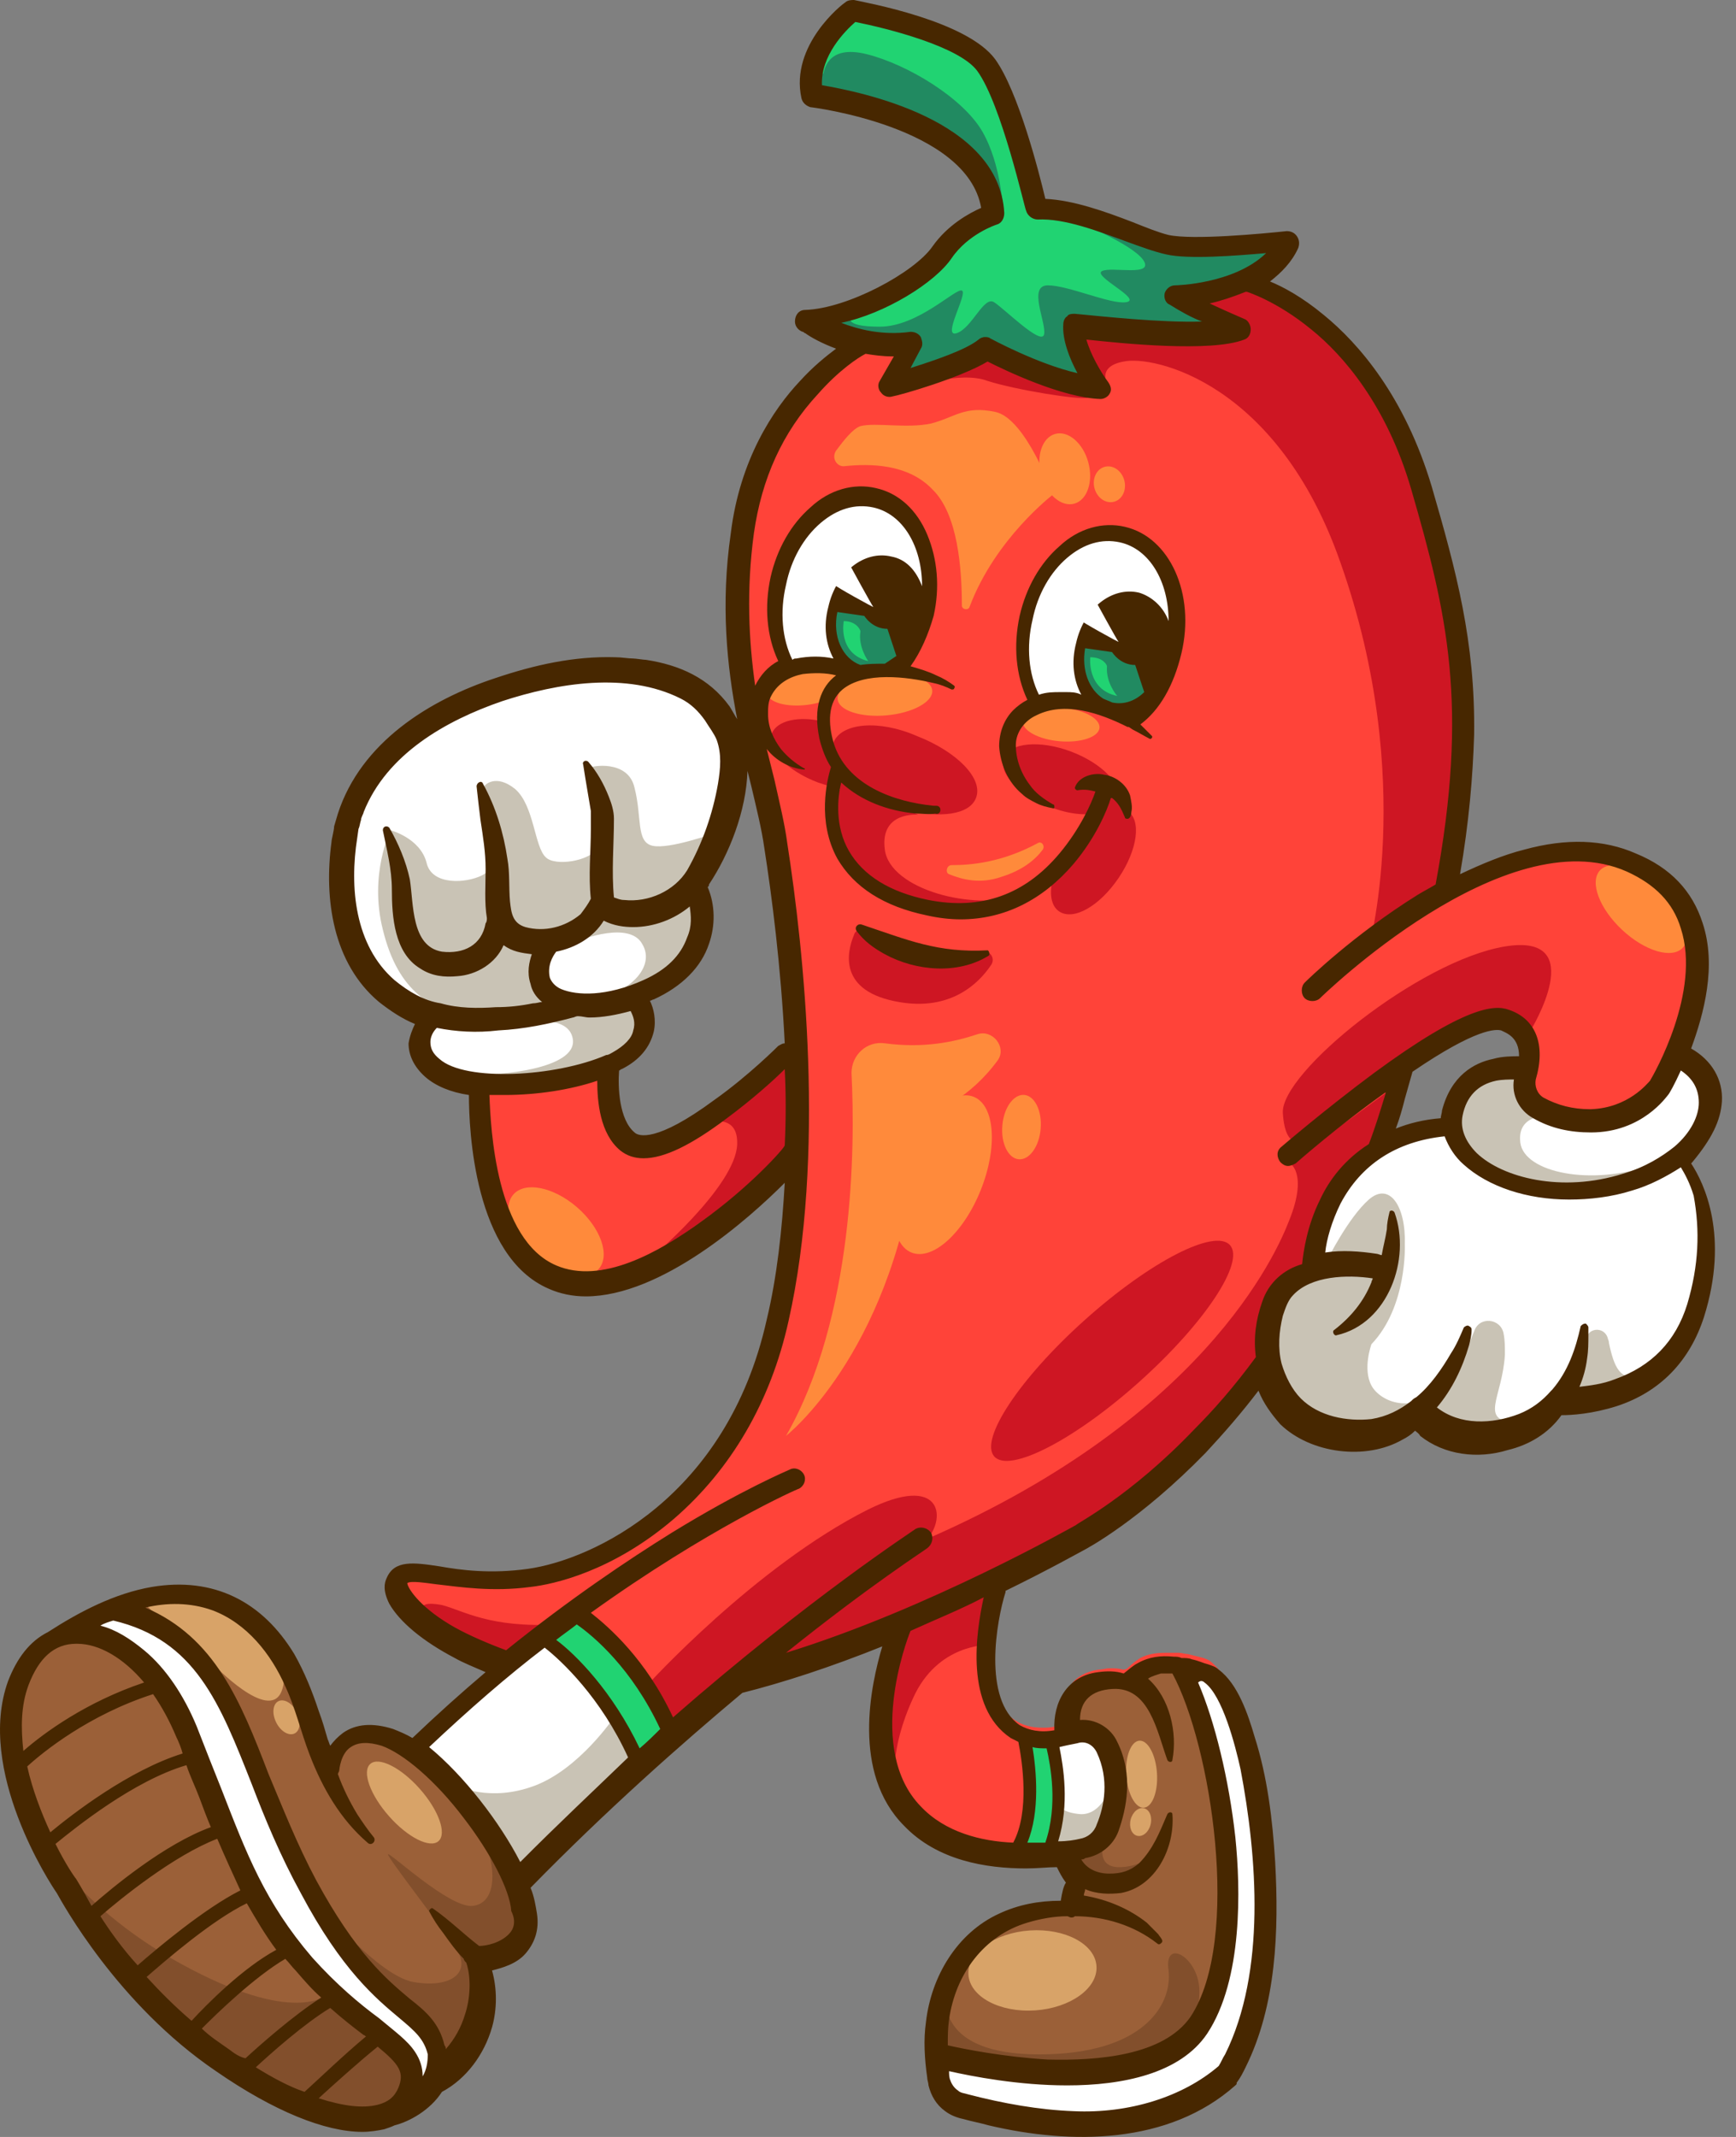<svg width="26" height="32" viewBox="0 0 26 32" fill="none" xmlns="http://www.w3.org/2000/svg">
<rect x="0" y="0" width="26" height="32" fill="#808080" stroke="none"/>
<path d="M16.195 31.808C15.771 31.808 15.31 31.75 14.829 31.634C14.733 31.614 14.637 31.595 14.56 31.576C14.522 31.576 14.445 31.556 14.445 31.556C14.349 31.537 14.272 31.498 14.214 31.46C14.118 31.382 14.041 31.266 14.002 31.131C14.002 31.112 14.002 31.112 14.002 31.092C14.002 31.073 14.002 31.034 13.983 31.015C13.945 30.744 13.926 30.474 13.964 30.222C14.041 29.526 14.425 28.946 15.002 28.695C15.272 28.579 15.56 28.521 15.868 28.521H15.887C15.944 28.521 15.983 28.482 16.002 28.424C16.021 28.346 16.041 28.269 16.06 28.192C16.079 28.153 16.079 28.095 16.041 28.076C16.002 28.018 15.964 27.96 15.925 27.883C15.906 27.844 15.868 27.805 15.81 27.805C15.81 27.805 15.81 27.805 15.791 27.805C15.637 27.825 15.483 27.825 15.348 27.825C14.829 27.825 14.099 27.728 13.599 27.225C12.849 26.452 13.137 25.175 13.291 24.653C13.31 24.615 13.291 24.557 13.253 24.537C13.233 24.518 13.195 24.499 13.176 24.499C13.156 24.499 13.156 24.499 13.137 24.499C12.368 24.808 11.676 25.04 11.061 25.175C11.041 25.175 11.022 25.195 11.022 25.195C9.907 26.123 8.83 27.109 7.83 28.114C7.792 28.153 7.792 28.192 7.811 28.23C7.869 28.366 7.888 28.482 7.907 28.598C7.926 28.811 7.869 28.985 7.753 29.12C7.619 29.255 7.446 29.313 7.311 29.333C7.273 29.333 7.253 29.352 7.234 29.391C7.215 29.41 7.215 29.449 7.215 29.487C7.292 29.719 7.292 29.99 7.215 30.28C7.119 30.667 6.869 30.996 6.523 31.17C6.504 31.189 6.484 31.189 6.484 31.208C6.35 31.44 6.061 31.595 5.85 31.672H5.831C5.792 31.692 5.734 31.711 5.696 31.73C5.619 31.75 5.523 31.769 5.408 31.769C4.869 31.769 4.139 31.46 3.293 30.88C1.85 29.874 1.043 28.405 0.966 28.23C0.966 28.23 0.966 28.23 0.966 28.211C0.908 28.134 0.62 27.689 0.389 27.09C0.101 26.316 0.043 25.678 0.255 25.137C0.37 24.808 0.562 24.576 0.793 24.46C0.793 24.46 0.793 24.46 0.812 24.46C1.37 24.093 1.85 23.899 2.331 23.803C2.466 23.783 2.581 23.764 2.716 23.764C3.389 23.764 3.946 24.112 4.35 24.75C4.485 24.982 4.619 25.253 4.715 25.562C4.735 25.64 4.754 25.698 4.773 25.775C4.792 25.852 4.812 25.91 4.831 25.988C4.831 26.026 4.85 26.046 4.869 26.084C4.888 26.123 4.927 26.162 4.965 26.162H4.985C5.023 26.162 5.062 26.142 5.081 26.104C5.119 26.046 5.177 25.988 5.235 25.949C5.331 25.891 5.427 25.852 5.561 25.852C5.658 25.852 5.773 25.872 5.888 25.91C5.965 25.93 6.061 25.968 6.157 26.026C6.177 26.046 6.196 26.046 6.215 26.046C6.234 26.046 6.273 26.026 6.292 26.007C6.638 25.678 7.004 25.349 7.388 25.021C7.427 25.001 7.427 24.963 7.427 24.924C7.427 24.885 7.388 24.847 7.35 24.827C7.196 24.769 7.042 24.692 6.907 24.634C6.446 24.402 6.1 24.112 5.965 23.861C5.908 23.745 5.888 23.648 5.927 23.59C5.965 23.512 6.023 23.454 6.215 23.454C6.331 23.454 6.446 23.474 6.6 23.493C6.83 23.532 7.1 23.551 7.427 23.551C7.6 23.551 7.792 23.532 7.965 23.512C8.965 23.377 11.022 22.41 11.637 19.703C11.772 19.084 11.868 18.388 11.907 17.634C11.907 17.596 11.887 17.538 11.849 17.518C11.83 17.518 11.81 17.499 11.81 17.499C11.772 17.499 11.753 17.518 11.734 17.538C11.234 18.04 9.926 19.201 8.83 19.201C8.638 19.201 8.484 19.162 8.311 19.104C7.869 18.91 7.542 18.466 7.369 17.75C7.138 17.209 7.119 16.61 7.119 16.358C7.119 16.3 7.08 16.262 7.023 16.242C6.754 16.203 6.542 16.107 6.427 15.991C6.292 15.855 6.215 15.72 6.215 15.585C6.215 15.507 6.234 15.43 6.292 15.353C6.311 15.333 6.311 15.295 6.292 15.256C6.273 15.217 6.254 15.198 6.234 15.179C6.061 15.101 5.888 15.005 5.734 14.869C4.927 14.193 5.004 13.032 5.062 12.568C5.062 12.568 5.062 12.568 5.062 12.549C5.062 12.53 5.081 12.452 5.081 12.414C5.081 12.375 5.1 12.356 5.1 12.336C5.1 12.298 5.119 12.259 5.138 12.22C5.138 12.201 5.158 12.182 5.158 12.162C5.523 11.002 6.754 10.441 7.446 10.209C8.061 10.016 8.599 9.919 9.099 9.919C9.138 9.919 9.157 9.919 9.196 9.919C9.253 9.919 9.311 9.919 9.369 9.939C9.407 9.939 9.426 9.939 9.465 9.939C9.484 9.939 9.522 9.939 9.561 9.958C9.599 9.958 9.619 9.958 9.638 9.977C10.195 10.074 10.58 10.267 10.811 10.615C10.849 10.673 10.888 10.751 10.926 10.809C10.945 10.847 10.984 10.867 11.022 10.867C11.041 10.867 11.041 10.867 11.061 10.867C11.118 10.847 11.137 10.789 11.137 10.731C11.022 10.113 10.888 9.146 11.041 7.986C11.195 6.922 11.676 6.187 12.06 5.762C12.214 5.588 12.407 5.433 12.58 5.279C12.618 5.259 12.637 5.221 12.618 5.163C12.618 5.124 12.58 5.085 12.541 5.066C12.33 4.989 12.176 4.892 12.099 4.834C12.08 4.834 12.06 4.814 12.06 4.814C12.06 4.814 12.041 4.814 12.041 4.795C12.022 4.795 12.003 4.776 12.003 4.756C12.003 4.737 12.022 4.698 12.041 4.698C12.733 4.679 13.752 4.118 14.041 3.712C14.252 3.403 14.56 3.248 14.714 3.171C14.752 3.152 14.791 3.094 14.772 3.055C14.56 1.74 12.137 1.45 12.118 1.45C12.099 1.45 12.08 1.431 12.08 1.411C11.926 0.677 12.657 0.116 12.695 0.096C12.695 0.096 12.714 0.077 12.733 0.077C13.349 0.193 14.464 0.483 14.772 0.909C15.098 1.373 15.406 2.591 15.502 2.958C15.521 3.016 15.56 3.036 15.618 3.055C16.041 3.074 16.502 3.248 16.887 3.403C17.098 3.48 17.291 3.558 17.444 3.596C17.541 3.616 17.694 3.635 17.906 3.635C18.367 3.635 18.983 3.577 19.252 3.538C19.271 3.538 19.29 3.538 19.29 3.558C19.309 3.577 19.309 3.596 19.29 3.616C19.194 3.79 19.079 3.944 18.906 4.08C18.867 4.099 18.848 4.138 18.867 4.176C18.886 4.215 18.906 4.254 18.925 4.273C19.117 4.35 19.386 4.505 19.713 4.776C20.213 5.182 20.905 5.955 21.29 7.29C21.655 8.527 21.924 9.591 21.924 10.963C21.924 11.601 21.848 12.278 21.713 13.032C21.713 13.071 21.732 13.11 21.751 13.148C21.771 13.168 21.79 13.168 21.828 13.168C21.848 13.168 21.867 13.168 21.886 13.148C22.213 12.994 22.52 12.858 22.828 12.781C23.097 12.704 23.347 12.665 23.597 12.665C23.905 12.665 24.174 12.723 24.424 12.839C24.905 13.052 25.212 13.38 25.366 13.825C25.558 14.444 25.386 15.14 25.193 15.623C25.174 15.681 25.193 15.739 25.251 15.759C25.52 15.913 25.674 16.165 25.655 16.455C25.655 16.706 25.52 16.958 25.309 17.17C25.309 17.17 25.309 17.17 25.289 17.19C25.251 17.228 25.251 17.286 25.27 17.325C25.443 17.596 25.808 18.369 25.443 19.529C25.251 20.148 24.828 20.573 24.213 20.786C23.886 20.902 23.578 20.922 23.424 20.922C23.386 20.922 23.347 20.941 23.328 20.96C23.155 21.192 22.886 21.366 22.578 21.444C22.444 21.482 22.309 21.502 22.155 21.502C21.867 21.502 21.578 21.405 21.386 21.25C21.367 21.231 21.348 21.212 21.309 21.192C21.29 21.173 21.252 21.154 21.232 21.154C21.213 21.154 21.174 21.154 21.155 21.173C21.098 21.212 21.04 21.25 20.982 21.289C20.79 21.405 20.54 21.463 20.29 21.463C19.905 21.463 19.521 21.328 19.29 21.076C19.156 20.96 19.059 20.805 18.983 20.631C18.963 20.593 18.925 20.573 18.886 20.554H18.867C18.829 20.554 18.79 20.573 18.771 20.593C18.521 20.922 18.252 21.231 17.983 21.502C17.021 22.488 16.252 22.913 16.156 22.952C16.098 22.971 15.656 23.223 15.002 23.551C14.964 23.57 14.945 23.59 14.945 23.628C14.945 23.628 14.945 23.628 14.945 23.648C14.945 23.667 14.464 25.253 15.195 25.756C15.31 25.833 15.445 25.872 15.618 25.872C15.675 25.872 15.733 25.872 15.81 25.852C15.868 25.852 15.906 25.794 15.906 25.736C15.887 25.407 16.021 25.059 16.464 25.001C16.521 25.001 16.56 24.982 16.617 24.982C16.694 24.982 16.752 24.982 16.81 25.001H16.829C16.867 25.001 16.887 24.982 16.906 24.963C16.964 24.905 17.021 24.866 17.079 24.827C17.194 24.769 17.31 24.75 17.463 24.75C17.502 24.75 17.521 24.75 17.56 24.75H17.579C17.579 24.75 17.579 24.75 17.598 24.75H17.617C17.637 24.75 17.637 24.75 17.656 24.75C17.694 24.75 17.752 24.769 17.79 24.769C17.867 24.789 17.944 24.808 18.021 24.827C18.079 24.847 18.117 24.866 18.137 24.885C18.406 25.098 18.559 25.601 18.637 25.833C18.829 26.49 18.886 27.167 18.925 27.689C19.021 28.965 18.867 29.951 18.502 30.706C18.463 30.783 18.425 30.841 18.367 30.918C17.867 31.556 17.117 31.808 16.195 31.808ZM11.195 11.427C11.118 11.427 11.08 11.486 11.08 11.543C11.061 12.066 10.849 12.684 10.541 13.206C10.541 13.226 10.522 13.226 10.522 13.245C10.503 13.284 10.503 13.322 10.503 13.342C10.599 13.612 10.599 13.883 10.522 14.115C10.407 14.425 10.138 14.695 9.753 14.869C9.734 14.869 9.715 14.889 9.695 14.889C9.676 14.908 9.638 14.927 9.638 14.947C9.619 14.966 9.619 15.005 9.638 15.043C9.676 15.14 9.715 15.275 9.695 15.449C9.657 15.643 9.522 15.797 9.272 15.933H9.253H9.234C9.196 15.952 9.176 15.991 9.176 16.029C9.157 16.203 9.138 16.803 9.445 17.054C9.484 17.093 9.542 17.112 9.657 17.112C9.907 17.112 10.291 16.938 10.772 16.571C11.234 16.223 11.657 15.817 11.734 15.739L11.753 15.72C11.81 15.72 11.849 15.662 11.849 15.604C11.791 14.425 11.657 13.342 11.541 12.646C11.503 12.375 11.426 12.046 11.349 11.717C11.33 11.64 11.311 11.563 11.291 11.486C11.291 11.466 11.253 11.427 11.195 11.427ZM22.424 15.314C22.174 15.314 21.713 15.527 21.098 15.952C21.078 15.971 21.059 15.991 21.059 16.01C21.021 16.145 20.982 16.281 20.944 16.416C20.905 16.552 20.848 16.706 20.809 16.861C20.79 16.9 20.809 16.958 20.848 16.977C20.867 16.996 20.905 17.016 20.925 17.016C20.944 17.016 20.944 17.016 20.963 17.016C21.155 16.938 21.367 16.9 21.598 16.88C21.655 16.88 21.694 16.822 21.694 16.784C21.694 16.745 21.694 16.706 21.713 16.668C21.809 16.3 22.021 16.049 22.386 15.971C22.482 15.952 22.559 15.933 22.655 15.933C22.674 15.933 22.713 15.933 22.732 15.933C22.751 15.933 22.79 15.913 22.809 15.894C22.828 15.875 22.847 15.836 22.847 15.817C22.847 15.565 22.751 15.391 22.52 15.314C22.501 15.314 22.463 15.314 22.424 15.314Z" fill="#FF4339"/>
<path d="M15.502 10.538C15.502 10.538 15.233 9.707 15.367 9.146C15.502 8.585 16.04 7.947 16.713 7.966C17.386 8.005 17.675 8.972 17.559 9.649C17.444 10.325 16.905 10.732 16.905 10.732C16.905 10.732 16.117 10.403 15.502 10.538Z" fill="white"/>
<path d="M11.733 9.977C11.733 9.977 11.503 8.991 11.733 8.314C11.964 7.618 12.925 7.367 13.425 7.58C13.925 7.792 13.964 9.069 13.906 9.32C13.848 9.571 13.522 9.997 13.522 9.997L12.676 10.055C12.676 10.055 12.176 9.842 11.733 9.977Z" fill="white"/>
<path d="M22.847 16.088C22.847 16.088 22.905 16.803 23.751 16.784C24.597 16.784 25.097 15.914 25.097 15.914C25.097 15.914 25.616 15.952 25.616 16.532C25.636 17.112 25.232 17.364 25.232 17.364C25.232 17.364 25.885 18.369 25.424 19.549C24.962 20.728 23.386 20.941 23.386 20.941C23.386 20.941 23.232 21.386 22.482 21.502C21.732 21.618 21.213 21.173 21.213 21.173C21.213 21.173 20.636 21.579 19.867 21.366C19.098 21.154 18.963 20.69 19.021 20.052C19.079 19.413 19.579 18.988 19.579 18.988C19.579 18.988 19.713 17.963 20.232 17.402C20.752 16.842 21.732 16.822 21.732 16.822C21.732 16.822 21.751 16.416 22.04 16.126C22.348 15.836 22.847 16.088 22.847 16.088Z" fill="white"/>
<path d="M23.366 17.828C24.424 17.924 24.751 17.441 24.751 17.441C23.828 17.77 22.828 17.557 22.77 17.112C22.713 16.668 23.213 16.706 23.213 16.706C22.963 16.532 22.79 16.01 22.79 16.01C22.79 16.01 22.04 16.126 21.847 16.339C21.655 16.552 21.751 16.784 21.77 17.016C21.79 17.209 22.309 17.731 23.366 17.828Z" fill="#C9C3B5"/>
<path d="M25.001 20.303C25.02 20.284 25.02 20.284 25.02 20.284C25.02 20.284 25.001 20.284 25.001 20.303Z" fill="#C9C3B5"/>
<path d="M24.558 20.593C24.27 20.69 24.174 20.477 24.097 20.11C24.097 20.071 24.078 20.052 24.078 20.032C24.02 19.858 23.77 19.878 23.751 20.071C23.732 20.206 23.693 20.38 23.635 20.554C23.424 21.057 23.289 21.347 22.712 21.308C22.136 21.27 22.501 20.941 22.539 20.284C22.539 20.168 22.539 20.071 22.52 19.974C22.482 19.742 22.155 19.703 22.078 19.936C22.001 20.129 21.905 20.361 21.713 20.612C21.232 21.25 20.674 20.999 20.54 20.748C20.405 20.496 20.54 20.129 20.54 20.129C21.078 19.568 21.04 18.64 21.04 18.64C21.059 18.06 20.809 17.693 20.501 17.963C20.194 18.234 19.886 18.853 19.886 18.853C19.886 18.853 19.636 19.007 19.367 19.143C19.098 19.259 19.059 19.762 19.098 20.477C19.136 21.192 19.598 21.308 20.174 21.521C20.77 21.734 21.328 21.212 21.366 21.25C21.405 21.289 21.847 21.521 22.443 21.56C23.039 21.579 23.443 21.076 23.443 21.076C23.443 21.076 23.828 21.076 24.212 20.98C24.539 20.902 24.924 20.477 25.02 20.361C24.943 20.361 24.789 20.516 24.558 20.593Z" fill="#C9C3B5"/>
<path d="M10.81 12.259C10.695 12.143 10.925 11.95 10.925 11.776C10.906 11.544 10.733 11.35 10.925 11.234C10.675 10.616 9.849 9.765 7.983 10.287C6.099 10.809 5.253 11.795 5.234 12.607C5.215 13.439 5.003 14.734 6.522 15.198C6.522 15.198 6.272 15.527 6.503 15.836C6.734 16.146 7.945 16.223 8.676 16.049C9.406 15.875 9.56 15.74 9.637 15.508C9.695 15.295 9.56 14.966 9.56 14.966C9.56 14.966 10.31 14.579 10.445 14.135C10.579 13.69 10.368 13.284 10.368 13.284C10.368 13.284 10.618 12.781 10.81 12.259Z" fill="white"/>
<path d="M8.33 15.024C8.33 15.024 8.157 15.082 8.08 14.734C8.022 14.367 8.099 14.116 8.099 14.116L7.792 14.019C7.926 14.038 8.099 14.038 8.33 13.98C8.907 13.845 8.984 13.594 9.003 13.574C9.022 13.555 9.484 13.671 10.099 13.477C10.714 13.284 10.714 12.472 10.714 12.472C10.714 12.472 10.022 12.723 9.772 12.665C9.522 12.607 9.618 12.24 9.503 11.795C9.407 11.37 8.849 11.466 8.811 11.505C8.772 11.544 8.965 11.911 8.965 11.911C8.965 11.911 9.061 12.511 8.945 12.704C8.83 12.897 8.311 12.975 8.176 12.839C8.003 12.685 8.003 12.066 7.715 11.815C7.426 11.582 7.253 11.757 7.253 11.776C7.253 11.795 7.465 12.762 7.465 12.762C7.465 12.762 7.446 12.994 7.215 13.11C6.984 13.226 6.465 13.265 6.388 12.917C6.292 12.549 5.85 12.433 5.85 12.433C5.85 12.433 5.523 13.091 5.734 13.922C5.965 14.87 6.484 15.14 7.08 15.237C7.696 15.334 8.33 15.024 8.33 15.024ZM7.599 13.941L7.542 13.922C7.542 13.922 7.561 13.922 7.599 13.941ZM6.715 14.406C6.696 14.406 6.696 14.406 6.676 14.386C6.753 14.367 6.85 14.367 6.965 14.348C7.08 14.328 7.196 14.309 7.273 14.27C7.1 14.386 6.907 14.483 6.715 14.406Z" fill="#C9C3B5"/>
<path d="M9.465 14.947C9.465 14.947 7.773 15.102 7.619 15.334C7.619 15.334 8.522 15.121 8.58 15.566C8.638 16.011 7.446 16.107 7.138 16.088C6.83 16.069 7.926 16.339 8.696 16.03C9.465 15.72 9.599 15.72 9.599 15.508C9.599 15.295 9.484 14.947 9.465 14.947Z" fill="#C9C3B5"/>
<path d="M9.887 13.651C9.464 13.709 9.061 13.613 9.061 13.613L8.695 14.077C8.695 14.077 9.426 13.787 9.618 14.135C9.83 14.483 9.407 14.908 8.811 14.966C8.811 14.966 9.311 15.044 9.887 14.734C10.464 14.444 10.483 13.941 10.483 13.845C10.503 13.748 10.349 13.458 10.349 13.458C10.349 13.458 10.31 13.574 9.887 13.651Z" fill="#C9C3B5"/>
<path d="M14.252 12.955C14.175 12.955 14.156 13.071 14.214 13.091C14.406 13.168 14.675 13.245 15.002 13.129C15.31 13.033 15.502 12.878 15.617 12.723C15.656 12.665 15.598 12.588 15.54 12.627C15.002 12.917 14.541 12.955 14.252 12.955Z" fill="#FF8A3B"/>
<path d="M25.203 14.192C25.362 14.02 25.213 13.621 24.87 13.301C24.528 12.982 24.122 12.862 23.962 13.034C23.804 13.207 23.953 13.605 24.295 13.925C24.637 14.245 25.044 14.364 25.203 14.192Z" fill="#FF8A3B"/>
<path d="M8.969 19C9.142 18.798 8.996 18.385 8.642 18.078C8.288 17.772 7.861 17.687 7.687 17.889C7.514 18.092 7.66 18.504 8.014 18.811C8.368 19.118 8.796 19.202 8.969 19Z" fill="#FF8A3B"/>
<path d="M0.523 24.828L1.773 24.016C1.773 24.016 2.792 23.571 3.331 23.88C3.869 24.19 4.58 25.234 4.58 25.272C4.58 25.292 4.984 26.452 4.984 26.452C4.984 26.452 5.273 25.814 5.773 25.949C6.273 26.084 7.176 27.109 7.561 27.863C7.945 28.618 7.792 28.927 7.676 29.14C7.561 29.352 7.119 29.41 7.119 29.41C7.119 29.41 7.176 30.01 7.099 30.416C7.022 30.822 6.369 31.325 6.33 31.363C6.292 31.402 5.888 31.847 5.215 31.731C4.542 31.634 2.812 30.802 2.042 29.778C1.273 28.753 0.35 27.206 0.254 26.665C0.12 26.123 0.235 25.002 0.523 24.828Z" fill="#9B6038"/>
<path d="M1.216 24.209C1.216 24.209 1.85 23.977 2.177 24.131C2.504 24.286 3.081 24.731 3.523 25.756C3.965 26.781 4.581 28.366 4.831 28.714C5.1 29.062 6.08 30.126 6.407 30.532C6.734 30.938 6.292 31.344 6.292 31.344C6.292 31.344 5.984 30.822 5.408 30.242C4.831 29.662 4.119 28.83 3.792 28.308C3.485 27.786 2.793 25.64 2.389 25.137C1.985 24.634 1.312 24.402 1.312 24.402L1.216 24.209Z" fill="white"/>
<path d="M3.196 24.924C3.196 24.924 4.023 25.794 4.215 25.331C4.407 24.866 3.869 24.19 3.311 23.958C2.754 23.726 2.081 23.861 2.1 23.938C2.119 24.016 3.196 24.924 3.196 24.924Z" fill="#D8A368"/>
<path d="M4.414 25.957C4.499 25.914 4.513 25.77 4.446 25.637C4.378 25.504 4.254 25.432 4.169 25.475C4.084 25.519 4.07 25.662 4.138 25.796C4.205 25.929 4.329 26.001 4.414 25.957Z" fill="#D8A368"/>
<path d="M6.568 27.57C6.695 27.456 6.569 27.105 6.286 26.786C6.003 26.467 5.671 26.301 5.545 26.415C5.418 26.528 5.544 26.879 5.827 27.198C6.109 27.517 6.441 27.683 6.568 27.57Z" fill="#D8A368"/>
<path d="M0.446 27.283C0.446 27.283 1.023 28.482 2.715 29.41C4.407 30.338 4.888 29.874 4.888 29.874C4.888 29.874 6.022 30.706 6.176 31.17C6.33 31.634 5.772 31.846 5.042 31.75C4.311 31.653 1.638 30.068 0.446 27.283Z" fill="#824F2C"/>
<path d="M4.6 28.308C4.6 28.308 5.619 29.584 6.196 29.681C6.772 29.778 7.042 29.526 6.849 29.217C6.657 28.907 5.792 27.805 5.811 27.767C5.83 27.728 6.734 28.579 7.08 28.54C7.426 28.501 7.426 28.018 7.292 27.67C7.157 27.322 7.099 27.186 7.099 27.186C7.099 27.186 7.695 27.96 7.83 28.443C7.965 28.927 7.695 29.256 7.541 29.256C7.388 29.256 7.272 29.526 7.272 29.526C7.272 29.526 7.445 30.029 7.234 30.416C7.022 30.822 6.561 30.899 6.561 30.899C6.561 30.899 6.58 30.512 6.003 30.068C5.426 29.623 4.6 28.308 4.6 28.308Z" fill="#824F2C"/>
<path d="M16.117 28.115L15.944 28.559C15.944 28.559 14.771 28.695 14.367 29.159C13.963 29.604 13.983 31.015 14.04 31.189C14.117 31.363 14.252 31.557 14.367 31.595C14.483 31.634 16.271 32.001 17.136 31.634C18.001 31.267 18.309 31.035 18.482 30.725C18.655 30.416 18.867 29.101 18.77 28.018C18.674 26.935 18.386 25.446 18.117 25.214C17.848 24.982 17.367 25.002 17.29 25.002C17.213 25.002 16.809 25.234 16.809 25.234C16.809 25.234 16.29 25.137 16.136 25.388C16.002 25.64 16.002 26.026 16.002 26.026C16.002 26.026 16.29 25.93 16.482 26.336C16.675 26.742 16.617 27.457 16.444 27.689C16.271 27.921 15.809 27.805 15.809 27.805L16.117 28.115Z" fill="#9B6038"/>
<path d="M14.079 30.802C14.079 30.802 15.579 31.189 16.752 30.88C17.925 30.57 18.04 30.01 18.137 29.604C18.252 29.217 18.367 28.463 18.29 27.341C18.213 26.2 17.694 25.118 17.694 25.118C17.694 25.118 18.194 25.06 18.329 25.311C18.444 25.562 19.04 27.012 18.925 28.405C18.829 29.797 18.752 30.706 18.29 30.996C17.829 31.286 16.848 31.866 15.771 31.769C14.695 31.672 14.176 31.595 14.118 31.363C14.041 31.151 14.079 30.802 14.079 30.802Z" fill="white"/>
<path d="M15.503 30.105C16.032 30.069 16.444 29.773 16.422 29.442C16.401 29.112 15.953 28.873 15.424 28.908C14.894 28.944 14.482 29.24 14.504 29.57C14.526 29.901 14.973 30.14 15.503 30.105Z" fill="#D8A368"/>
<path d="M17.131 27.07C17.258 27.061 17.346 26.83 17.328 26.553C17.31 26.276 17.192 26.058 17.065 26.066C16.938 26.075 16.849 26.306 16.868 26.583C16.886 26.86 17.004 27.078 17.131 27.07Z" fill="#D8A368"/>
<path d="M17.232 27.323C17.261 27.209 17.218 27.1 17.136 27.079C17.054 27.057 16.964 27.132 16.934 27.246C16.905 27.36 16.948 27.469 17.03 27.49C17.113 27.512 17.203 27.437 17.232 27.323Z" fill="#D8A368"/>
<path d="M16.559 27.496C16.559 27.496 16.348 27.98 16.79 27.96C17.213 27.941 17.348 27.651 17.348 27.651C17.348 27.651 17.194 28.134 16.752 28.192C16.29 28.25 16.098 28.231 16.04 28.115C16.002 27.98 15.867 27.767 15.867 27.767L16.559 27.496Z" fill="#824F2C"/>
<path d="M14.175 29.893C14.175 29.893 14.002 30.764 15.56 30.764C17.117 30.764 17.559 30.029 17.502 29.507C17.425 29.004 17.963 29.313 17.963 29.816C17.963 30.319 17.713 30.474 17.098 30.764C16.483 31.054 15.848 31.034 15.387 30.996C14.925 30.957 14.06 30.764 14.06 30.764C14.06 30.764 13.964 30.222 14.175 29.893Z" fill="#824F2C"/>
<path d="M12.483 11.118C12.406 11.331 12.579 11.582 12.906 11.814L12.599 11.679C12.579 11.66 12.56 11.64 12.56 11.621C12.426 11.447 12.368 11.273 12.329 11.06C12.31 10.983 12.329 10.886 12.349 10.809C11.964 10.712 11.637 10.79 11.56 10.983C11.464 11.215 11.791 11.544 12.252 11.718C12.368 11.756 12.483 11.795 12.579 11.814L12.445 12.259C12.445 12.259 12.426 13.052 13.464 13.497C14.502 13.941 15.29 13.4 15.29 13.4C14.598 13.651 13.329 13.323 13.252 12.723C13.175 12.143 13.752 12.201 13.752 12.201L13.56 12.124C14.079 12.259 14.521 12.201 14.617 11.95C14.733 11.66 14.329 11.254 13.733 11.022C13.156 10.77 12.599 10.828 12.483 11.118Z" fill="#CE1623"/>
<path d="M16.732 11.988C16.828 11.756 16.502 11.428 16.04 11.254C15.579 11.08 15.117 11.118 15.04 11.35C14.944 11.582 15.271 11.911 15.732 12.085C16.021 12.201 16.309 12.22 16.502 12.162C16.328 12.259 16.155 12.414 16.002 12.646C15.713 13.071 15.656 13.516 15.867 13.651C16.079 13.787 16.463 13.574 16.752 13.149C17.04 12.723 17.098 12.278 16.886 12.143C16.809 12.104 16.886 11.988 16.79 12.027C16.828 11.988 16.713 12.027 16.732 11.988Z" fill="#CE1623"/>
<path d="M12.964 13.941C12.906 13.902 12.81 13.922 12.791 13.999C12.676 14.27 12.56 14.85 13.464 15.005C14.233 15.14 14.656 14.734 14.848 14.444C14.906 14.347 14.829 14.231 14.714 14.251C14.502 14.309 14.214 14.347 13.829 14.27C13.368 14.173 13.099 14.038 12.964 13.941Z" fill="#CE1623"/>
<path d="M13.281 10.712C13.672 10.676 13.977 10.509 13.962 10.338C13.946 10.168 13.616 10.059 13.225 10.095C12.834 10.131 12.529 10.298 12.545 10.469C12.56 10.639 12.89 10.748 13.281 10.712Z" fill="#FF8A3B"/>
<path d="M16.467 10.899C16.479 10.76 16.231 10.626 15.914 10.599C15.596 10.572 15.329 10.662 15.318 10.8C15.306 10.938 15.554 11.073 15.871 11.1C16.189 11.127 16.455 11.037 16.467 10.899Z" fill="#FF8A3B"/>
<path d="M12.091 10.555C12.407 10.515 12.649 10.37 12.632 10.233C12.614 10.095 12.344 10.016 12.028 10.056C11.712 10.097 11.47 10.241 11.487 10.379C11.504 10.516 11.775 10.595 12.091 10.555Z" fill="#FF8A3B"/>
<path d="M6.215 26.22C6.215 26.22 7.926 24.615 8.561 24.17C8.561 24.17 9.714 25.04 10.041 26.065L7.849 28.134C7.868 28.115 6.965 26.645 6.215 26.22Z" fill="white"/>
<path d="M15.329 26.046C15.329 26.046 15.387 26.297 15.406 26.858C15.425 27.419 15.271 27.728 15.271 27.728C15.271 27.728 16.041 27.709 16.271 27.593C16.502 27.477 16.714 27.206 16.694 26.742C16.675 26.278 16.521 26.065 16.31 26.007C16.079 25.968 15.541 26.065 15.329 26.046Z" fill="white"/>
<path d="M12.118 4.815C12.118 4.815 12.676 4.795 13.329 4.389C14.002 3.983 14.099 3.712 14.425 3.48C14.752 3.248 14.925 3.21 14.925 3.21C14.925 3.21 14.502 2.301 14.041 2.069C13.579 1.837 12.387 1.431 12.387 1.431C12.387 1.431 12.214 1.392 12.214 1.218C12.214 1.044 12.56 0.213 12.926 0.213C13.291 0.213 14.675 0.561 14.945 1.179C15.214 1.798 15.656 3.074 15.656 3.074C15.656 3.074 16.425 3.422 17.367 3.635C18.31 3.829 19.175 3.654 19.175 3.654C19.175 3.654 18.963 4.041 18.694 4.235C18.406 4.428 17.79 4.467 17.79 4.467L18.387 4.931C18.387 4.931 18.425 4.989 17.617 4.989C16.81 4.989 16.233 4.931 16.233 4.931L16.348 5.82C16.348 5.82 15.829 5.762 15.483 5.646C15.118 5.53 14.848 5.279 14.848 5.279C14.848 5.279 14.137 5.588 13.791 5.665C13.445 5.743 13.31 5.743 13.31 5.743L13.637 5.124C13.599 5.105 12.849 5.433 12.118 4.815Z" fill="#21D372"/>
<path d="M8.234 24.538C8.234 24.538 8.791 25.002 9.118 25.524C9.445 26.046 9.561 26.355 9.561 26.355L9.945 25.91C9.945 25.91 9.83 25.562 9.388 24.924C8.945 24.286 8.657 24.151 8.657 24.151L8.234 24.538Z" fill="#21D372"/>
<path d="M15.367 26.104C15.367 26.104 15.406 26.49 15.367 27.051C15.329 27.593 15.233 27.709 15.233 27.709L15.771 27.728C15.771 27.728 15.944 27.109 15.887 26.645C15.829 26.181 15.752 25.968 15.752 25.968L15.367 26.104Z" fill="#21D372"/>
<path d="M12.521 9.069C12.521 9.069 12.445 9.262 12.521 9.591C12.598 9.919 12.829 10.055 12.829 10.055L13.425 9.997C13.425 9.997 13.714 9.687 13.502 9.378C13.291 9.069 12.521 9.069 12.521 9.069Z" fill="#218A61"/>
<path d="M16.195 9.571C16.195 9.571 16.137 10.016 16.252 10.306C16.368 10.596 16.656 10.654 16.656 10.654C16.656 10.654 17.098 10.654 17.214 10.345C17.329 10.035 16.771 9.475 16.195 9.571Z" fill="#218A61"/>
<path d="M12.637 9.301C12.637 9.301 12.541 9.784 13.003 9.9C13.003 9.9 12.849 9.687 12.887 9.455C12.887 9.436 12.829 9.301 12.637 9.301Z" fill="#21D372"/>
<path d="M16.329 9.842C16.329 9.842 16.271 10.325 16.733 10.422C16.733 10.422 16.56 10.229 16.579 9.977C16.579 9.958 16.521 9.842 16.329 9.842Z" fill="#21D372"/>
<path d="M6.85 26.742C6.85 26.742 7.33 26.993 8.003 26.742C8.676 26.491 9.195 25.717 9.195 25.717L9.542 26.278L7.811 27.999C7.792 28.018 7.138 26.993 6.85 26.742Z" fill="#C9C3B5"/>
<path d="M15.829 27.013C15.829 27.013 15.887 27.148 16.194 27.167C16.502 27.167 16.617 26.78 16.617 26.78C16.617 26.78 16.771 27.283 16.579 27.496C16.387 27.709 15.733 27.728 15.733 27.728C15.733 27.728 15.829 27.187 15.829 27.013Z" fill="#C9C3B5"/>
<path d="M9.695 25.234C9.695 25.234 11.31 23.455 13.002 22.604C14.098 22.062 14.175 22.72 13.887 23.049C13.599 23.377 11.618 24.692 11.214 24.982C10.81 25.272 10.041 25.91 10.041 25.91L9.695 25.234Z" fill="#CE1623"/>
<path d="M19.54 17.074C19.54 17.074 19.251 17.267 19.213 16.668C19.174 16.068 21.251 14.386 22.539 14.173C23.828 13.961 22.924 15.43 22.924 15.43C22.924 15.43 22.655 15.237 22.328 15.295C22.001 15.372 19.54 17.074 19.54 17.074Z" fill="#CE1623"/>
<path d="M10.233 16.939C10.233 16.939 11.06 16.494 11.041 17.132C11.022 17.77 9.733 18.853 9.733 18.853C9.733 18.853 11.06 17.867 11.425 17.673C11.791 17.48 11.868 17.267 11.868 17.229C11.848 17.209 11.772 15.836 11.772 15.836L10.233 16.939Z" fill="#CE1623"/>
<path d="M13.253 25.311C13.214 26.084 13.406 26.722 13.406 26.722C13.406 26.722 13.31 26.22 13.676 25.427C14.041 24.615 14.791 24.634 14.791 24.634L14.964 23.745L13.714 24.189C13.714 24.17 13.272 24.537 13.253 25.311Z" fill="#CE1623"/>
<path d="M21.636 8.721C21.078 6.323 20.655 5.801 20.501 5.607C20.347 5.414 18.809 4.119 18.79 4.138C18.771 4.157 17.828 4.428 17.828 4.467C17.828 4.525 18.386 4.911 18.271 5.047C18.194 4.989 18.117 4.969 18.078 4.969C17.925 4.95 17.213 4.969 16.694 4.969C16.386 4.969 16.156 4.989 16.156 4.989C16.156 4.989 16.502 5.743 16.444 5.743C16.386 5.743 15.982 5.781 15.617 5.627C15.252 5.453 14.79 5.259 14.79 5.259L13.637 5.801C13.656 5.801 14.387 5.549 14.79 5.704C15.213 5.839 16.175 5.994 16.29 5.955C16.405 5.936 16.598 5.781 16.598 5.781C16.598 5.781 16.405 5.491 16.829 5.414C17.271 5.317 19.136 5.723 20.078 8.431C21.232 11.698 20.482 14.27 20.482 14.27L21.616 13.477C21.636 13.477 22.212 11.118 21.636 8.721Z" fill="#CE1623"/>
<path d="M19.309 18.273C19.117 18.775 18.002 21.308 13.695 23.126L11.483 24.905C11.483 24.905 13.002 24.537 14.348 23.841C15.694 23.145 17.54 22.14 18.232 21.386C18.925 20.631 18.982 20.167 18.982 20.167C18.982 20.167 19.252 19.375 19.367 19.201C19.482 19.027 19.617 19.007 19.617 19.007C19.617 19.007 19.636 18.543 19.848 18.118C20.059 17.673 20.655 17.112 20.655 17.112L20.924 16.242L19.309 17.422C19.309 17.402 19.598 17.557 19.309 18.273Z" fill="#CE1623"/>
<path d="M6.619 24.035C6.311 23.977 6.33 24.073 6.33 24.073C6.388 24.615 7.522 24.963 7.522 24.963L8.349 24.325C7.33 24.383 6.926 24.112 6.619 24.035Z" fill="#CE1623"/>
<path d="M17.066 20.69C18.041 19.816 18.648 18.901 18.422 18.646C18.196 18.391 17.222 18.892 16.247 19.766C15.272 20.64 14.665 21.555 14.891 21.81C15.117 22.065 16.091 21.564 17.066 20.69Z" fill="#CE1623"/>
<path d="M12.656 6.98C12.541 7 12.445 6.864 12.522 6.748C12.637 6.594 12.772 6.42 12.887 6.381C13.118 6.323 13.579 6.42 13.945 6.342C14.31 6.246 14.445 6.072 14.906 6.168C15.367 6.265 15.771 7.406 15.771 7.406C15.771 7.406 14.906 8.063 14.521 9.088C14.502 9.146 14.406 9.127 14.406 9.069C14.406 8.527 14.348 7.696 13.964 7.328C13.598 6.942 13.022 6.942 12.656 6.98Z" fill="#FF8A3B"/>
<path d="M16.09 7.542C16.284 7.488 16.378 7.21 16.299 6.922C16.22 6.634 15.998 6.444 15.803 6.498C15.609 6.552 15.515 6.829 15.594 7.117C15.674 7.406 15.895 7.596 16.09 7.542Z" fill="#FF8A3B"/>
<path d="M16.687 7.513C16.81 7.479 16.877 7.335 16.838 7.191C16.798 7.046 16.667 6.957 16.544 6.991C16.421 7.025 16.353 7.17 16.393 7.314C16.432 7.458 16.564 7.547 16.687 7.513Z" fill="#FF8A3B"/>
<path d="M14.637 15.488C14.291 15.604 13.829 15.701 13.252 15.623C12.983 15.585 12.753 15.797 12.753 16.068C12.81 17.19 12.791 19.723 11.772 21.502C11.772 21.502 13.31 20.303 13.714 17.402C13.772 17.035 13.983 16.706 14.291 16.494C14.502 16.358 14.733 16.165 14.945 15.875C15.079 15.681 14.868 15.411 14.637 15.488Z" fill="#FF8A3B"/>
<path d="M14.688 17.822C14.946 17.178 14.9 16.553 14.585 16.425C14.27 16.297 13.805 16.715 13.547 17.359C13.289 18.003 13.335 18.628 13.65 18.756C13.965 18.884 14.43 18.466 14.688 17.822Z" fill="#FF8A3B"/>
<path d="M15.586 16.903C15.609 16.637 15.498 16.41 15.34 16.396C15.181 16.383 15.034 16.587 15.012 16.854C14.989 17.12 15.099 17.346 15.258 17.36C15.417 17.373 15.564 17.169 15.586 16.903Z" fill="#FF8A3B"/>
<path d="M12.753 4.737C12.753 4.737 12.599 4.892 13.176 4.892C13.752 4.892 14.31 4.312 14.406 4.351C14.502 4.389 14.098 5.066 14.329 4.989C14.56 4.911 14.733 4.428 14.887 4.525C15.041 4.621 15.598 5.182 15.637 5.008C15.675 4.834 15.387 4.273 15.694 4.273C16.002 4.273 16.637 4.563 16.867 4.525C17.117 4.486 16.367 4.138 16.502 4.061C16.637 3.983 17.31 4.157 17.117 3.886C16.925 3.635 16.098 3.306 16.098 3.306C16.098 3.306 16.81 3.635 17.637 3.674C18.463 3.712 19.098 3.674 19.155 3.674C19.194 3.693 19.175 3.944 18.713 4.138C18.252 4.331 17.809 4.409 17.809 4.409L18.406 4.873C18.406 4.873 18.348 4.989 17.694 5.008C17.04 5.027 15.944 4.873 15.944 4.873C15.944 4.873 16.502 5.704 16.387 5.704C16.271 5.704 15.867 5.762 15.541 5.569C15.214 5.375 14.695 5.24 14.695 5.24C14.695 5.24 13.887 5.511 13.695 5.569C13.522 5.646 13.406 5.607 13.406 5.607C13.406 5.607 13.752 5.279 13.541 5.221C13.329 5.163 12.291 5.124 12.31 4.892C12.33 4.699 12.753 4.737 12.753 4.737Z" fill="#218A61"/>
<path d="M12.329 1.102C12.348 1.083 12.368 0.657 12.983 0.812C13.598 0.967 14.425 1.47 14.714 1.972C15.002 2.475 15.021 3.152 15.021 3.152C15.021 3.152 14.617 2.436 14.137 2.108C13.656 1.779 12.31 1.47 12.31 1.47C12.31 1.47 12.156 1.257 12.329 1.102Z" fill="#218A61"/>
<path d="M25.789 16.494C25.808 16.165 25.635 15.875 25.328 15.701C25.52 15.179 25.712 14.463 25.501 13.825C25.347 13.342 25.02 12.994 24.501 12.781C24.02 12.569 23.462 12.549 22.828 12.723C22.52 12.8 22.194 12.936 21.867 13.091C22.001 12.317 22.059 11.621 22.078 11.002C22.097 9.61 21.809 8.547 21.444 7.29C21.04 5.936 20.348 5.143 19.828 4.718C19.502 4.447 19.213 4.293 19.021 4.215C19.194 4.08 19.348 3.925 19.444 3.713C19.463 3.655 19.463 3.597 19.425 3.539C19.386 3.481 19.328 3.461 19.271 3.461C18.905 3.5 17.867 3.597 17.502 3.519C17.348 3.481 17.156 3.403 16.963 3.326C16.56 3.171 16.079 2.997 15.656 2.978C15.56 2.572 15.252 1.373 14.906 0.889C14.483 0.309 12.964 0.039 12.791 0C12.752 0 12.695 0 12.656 0.039C12.618 0.058 11.83 0.677 12.003 1.47C12.022 1.547 12.08 1.586 12.137 1.605C12.156 1.605 14.483 1.895 14.695 3.113C14.521 3.19 14.195 3.364 13.964 3.693C13.695 4.08 12.695 4.621 12.06 4.641C11.964 4.641 11.906 4.718 11.906 4.815C11.906 4.892 11.964 4.95 12.022 4.969C12.041 4.969 12.041 4.989 12.06 4.989C12.137 5.047 12.31 5.143 12.522 5.221C12.368 5.337 12.176 5.491 11.983 5.704C11.58 6.13 11.08 6.884 10.945 7.986C10.791 9.049 10.887 9.977 11.041 10.77C11.003 10.712 10.964 10.635 10.926 10.577C10.618 10.152 10.176 9.958 9.676 9.881C9.638 9.881 9.522 9.861 9.484 9.861C9.407 9.861 9.311 9.842 9.215 9.842C8.599 9.823 8.003 9.958 7.426 10.152C6.427 10.48 5.407 11.118 5.061 12.182C5.042 12.24 5.023 12.317 5.004 12.375C5.004 12.433 4.965 12.569 4.965 12.607C4.85 13.458 4.984 14.425 5.677 15.005C5.85 15.14 6.023 15.256 6.215 15.334C6.177 15.411 6.138 15.508 6.119 15.624C6.119 15.798 6.196 15.972 6.369 16.126C6.523 16.262 6.753 16.358 7.023 16.397C7.023 16.919 7.1 18.814 8.215 19.297C8.388 19.375 8.58 19.413 8.772 19.413C9.907 19.413 11.214 18.253 11.753 17.712C11.714 18.408 11.637 19.123 11.483 19.762C10.887 22.43 8.868 23.358 7.907 23.493C7.349 23.571 6.907 23.513 6.58 23.455C6.196 23.397 5.907 23.358 5.792 23.629C5.754 23.706 5.734 23.822 5.83 24.015C5.984 24.286 6.33 24.576 6.811 24.828C6.946 24.905 7.1 24.963 7.273 25.04C6.907 25.35 6.542 25.678 6.177 26.026C6.08 25.968 5.984 25.93 5.888 25.891C5.58 25.794 5.331 25.814 5.138 25.949C5.061 26.007 5.004 26.065 4.946 26.142C4.927 26.104 4.927 26.084 4.908 26.046C4.869 25.91 4.831 25.775 4.773 25.62C4.677 25.33 4.561 25.04 4.408 24.77C3.927 23.977 3.196 23.609 2.273 23.764C1.716 23.861 1.197 24.131 0.716 24.441C0.447 24.576 0.254 24.828 0.12 25.176C-0.361 26.51 0.754 28.211 0.85 28.347C0.927 28.482 1.754 30.01 3.235 31.015C4.1 31.614 4.869 31.924 5.427 31.924C5.542 31.924 5.657 31.905 5.754 31.885C5.811 31.866 5.869 31.847 5.907 31.827C6.138 31.769 6.446 31.595 6.619 31.325C6.984 31.131 7.253 30.764 7.369 30.358C7.446 30.087 7.446 29.778 7.369 29.507C7.523 29.468 7.734 29.41 7.869 29.256C8.003 29.101 8.08 28.907 8.042 28.656C8.022 28.54 8.003 28.405 7.946 28.269C9.08 27.109 10.195 26.123 11.118 25.35C11.733 25.195 12.445 24.963 13.214 24.654C13.041 25.234 12.752 26.549 13.541 27.341C14.041 27.863 14.771 27.979 15.367 27.979C15.541 27.979 15.694 27.96 15.829 27.96C15.867 28.037 15.906 28.115 15.964 28.192C15.925 28.25 15.906 28.347 15.887 28.463C15.56 28.463 15.252 28.521 14.964 28.656C14.329 28.946 13.945 29.604 13.868 30.28C13.829 30.551 13.848 30.841 13.887 31.112C13.887 31.151 13.906 31.189 13.906 31.228C13.945 31.383 14.022 31.518 14.156 31.614C14.233 31.673 14.329 31.711 14.425 31.731C14.56 31.769 14.675 31.789 14.81 31.827C16.041 32.117 17.502 32.117 18.502 31.228L18.521 31.209V31.189C18.579 31.112 18.617 31.035 18.655 30.957C19.117 30.029 19.155 28.907 19.098 27.883C19.059 27.245 18.982 26.607 18.79 26.007C18.694 25.678 18.54 25.214 18.252 25.002C18.213 24.963 18.156 24.944 18.098 24.924C18.021 24.905 17.944 24.866 17.848 24.847C17.809 24.828 17.752 24.828 17.694 24.828C17.656 24.808 17.617 24.808 17.579 24.808C17.387 24.789 17.213 24.808 17.04 24.905C16.963 24.944 16.906 25.002 16.829 25.06C16.713 25.021 16.579 25.021 16.444 25.04C15.983 25.098 15.771 25.485 15.791 25.91C15.579 25.949 15.406 25.91 15.271 25.833C14.714 25.446 14.925 24.267 15.06 23.841V23.822C15.733 23.493 16.175 23.242 16.214 23.223C16.291 23.184 17.079 22.759 18.059 21.753C18.329 21.463 18.598 21.154 18.848 20.825C18.925 21.018 19.04 21.173 19.175 21.328C19.636 21.773 20.463 21.869 21.001 21.56C21.078 21.521 21.136 21.482 21.194 21.424C21.213 21.444 21.251 21.463 21.27 21.502C21.636 21.792 22.136 21.85 22.578 21.715C22.905 21.637 23.193 21.463 23.386 21.192C23.539 21.192 23.847 21.173 24.212 21.057C24.866 20.844 25.308 20.38 25.52 19.723C25.904 18.505 25.52 17.712 25.328 17.422L25.347 17.402C25.635 17.055 25.77 16.784 25.789 16.494ZM18.04 25.195C18.309 25.388 18.502 26.142 18.579 26.491C18.829 27.805 18.963 29.526 18.348 30.764C18.309 30.822 18.29 30.88 18.252 30.938C17.713 31.402 16.906 31.653 16.079 31.614C15.56 31.595 15.021 31.498 14.502 31.363C14.445 31.344 14.387 31.344 14.348 31.305C14.291 31.267 14.252 31.209 14.233 31.151C14.214 31.112 14.214 31.054 14.214 31.015C14.56 31.093 15.252 31.228 15.983 31.228C16.81 31.228 17.675 31.054 18.079 30.454C18.617 29.642 18.579 28.269 18.502 27.515C18.406 26.645 18.194 25.775 17.944 25.195C17.983 25.156 18.021 25.176 18.04 25.195ZM16.656 25.292C17.213 25.253 17.329 25.93 17.483 26.355C17.502 26.394 17.559 26.394 17.559 26.355C17.636 25.949 17.521 25.427 17.194 25.137C17.252 25.098 17.329 25.079 17.387 25.06C17.444 25.06 17.502 25.06 17.559 25.06C18.136 26.123 18.598 29.043 17.829 30.203C17.425 30.783 16.444 30.86 15.694 30.841C15.041 30.802 14.445 30.686 14.195 30.628C14.195 30.493 14.195 30.377 14.214 30.242C14.31 29.565 14.733 28.985 15.387 28.791C15.579 28.733 15.791 28.695 15.983 28.695C16.002 28.695 16.021 28.714 16.041 28.714C16.06 28.714 16.079 28.714 16.098 28.695C16.54 28.695 16.983 28.83 17.329 29.101C17.348 29.12 17.367 29.12 17.387 29.101C17.444 29.062 17.367 29.004 17.348 28.965C17.29 28.907 17.233 28.849 17.175 28.791C16.906 28.579 16.579 28.443 16.233 28.385C16.233 28.347 16.252 28.327 16.252 28.289C16.425 28.366 16.617 28.366 16.79 28.347C17.31 28.25 17.598 27.67 17.559 27.167C17.559 27.129 17.502 27.129 17.483 27.167C17.367 27.438 17.271 27.689 17.06 27.902C16.925 28.018 16.79 28.057 16.617 28.057C16.425 28.057 16.271 27.979 16.194 27.844C16.214 27.844 16.233 27.844 16.252 27.825C16.483 27.786 16.675 27.631 16.752 27.419C16.867 27.09 16.983 26.587 16.733 26.084C16.637 25.872 16.406 25.736 16.175 25.756C16.175 25.466 16.348 25.311 16.656 25.292ZM15.867 26.162C15.944 26.142 16.041 26.123 16.137 26.104C16.252 26.065 16.367 26.123 16.425 26.239C16.617 26.645 16.54 27.051 16.425 27.322C16.387 27.438 16.291 27.515 16.175 27.535C16.098 27.554 15.983 27.573 15.848 27.573C16.021 27.013 15.925 26.452 15.867 26.162ZM15.464 26.162C15.521 26.181 15.598 26.181 15.675 26.181C15.733 26.433 15.848 27.032 15.656 27.593C15.579 27.593 15.483 27.593 15.387 27.593C15.579 27.129 15.521 26.51 15.464 26.162ZM14.252 3.867C14.502 3.5 14.925 3.364 14.925 3.364C15.002 3.345 15.041 3.268 15.041 3.19C14.964 1.779 12.868 1.373 12.31 1.276C12.291 0.831 12.656 0.464 12.81 0.329C13.291 0.425 14.368 0.696 14.637 1.063C15.002 1.566 15.348 3.132 15.367 3.152C15.387 3.229 15.464 3.287 15.541 3.287C15.944 3.268 16.444 3.461 16.867 3.616C17.079 3.693 17.29 3.771 17.463 3.809C17.79 3.887 18.521 3.829 18.963 3.79C18.483 4.254 17.617 4.273 17.598 4.273C17.521 4.273 17.463 4.331 17.444 4.389C17.425 4.467 17.463 4.544 17.521 4.563C17.675 4.66 17.848 4.757 18.002 4.815C17.387 4.834 16.502 4.737 16.098 4.699C16.06 4.699 16.002 4.699 15.983 4.737C15.944 4.757 15.925 4.815 15.925 4.853C15.906 5.085 16.021 5.375 16.137 5.588C15.541 5.453 14.829 5.066 14.829 5.066C14.81 5.047 14.771 5.047 14.752 5.047C14.714 5.047 14.675 5.066 14.656 5.085C14.464 5.24 14.002 5.395 13.637 5.511L13.791 5.221C13.829 5.163 13.81 5.105 13.791 5.047C13.752 4.989 13.695 4.969 13.637 4.969C13.214 5.027 12.849 4.931 12.599 4.834C13.252 4.699 14.002 4.235 14.252 3.867ZM11.195 11.544C11.214 11.621 11.233 11.698 11.253 11.776C11.33 12.104 11.407 12.414 11.445 12.684C11.56 13.419 11.695 14.463 11.753 15.624C11.714 15.624 11.695 15.643 11.656 15.662C11.656 15.662 11.214 16.107 10.695 16.474C9.83 17.113 9.561 17.016 9.503 16.958C9.272 16.764 9.253 16.281 9.272 16.03C9.291 16.03 9.291 16.01 9.311 16.01C9.58 15.875 9.734 15.682 9.791 15.45C9.83 15.275 9.791 15.101 9.734 14.986C9.753 14.986 9.772 14.966 9.791 14.966C10.214 14.773 10.503 14.483 10.618 14.135C10.714 13.864 10.714 13.555 10.599 13.284C10.618 13.265 10.618 13.265 10.618 13.245C10.926 12.781 11.176 12.143 11.195 11.544ZM9.484 13.883C9.791 13.883 10.099 13.767 10.33 13.574C10.349 13.709 10.368 13.864 10.291 14.038C10.195 14.309 9.984 14.521 9.638 14.676C9.08 14.928 8.638 14.908 8.407 14.812C8.311 14.773 8.253 14.695 8.234 14.637C8.196 14.463 8.272 14.328 8.33 14.251C8.619 14.193 8.888 14.038 9.042 13.787C9.195 13.864 9.349 13.883 9.484 13.883ZM9.215 13.477C9.234 13.477 9.234 13.477 9.215 13.477ZM5.907 14.676C5.311 14.154 5.234 13.284 5.35 12.549L5.369 12.414C5.388 12.375 5.388 12.336 5.407 12.278C5.407 12.24 5.446 12.182 5.446 12.162C5.792 11.292 6.676 10.79 7.523 10.499C8.349 10.229 9.388 10.055 10.195 10.461C10.349 10.538 10.464 10.654 10.56 10.79C10.618 10.886 10.695 10.983 10.734 11.08C10.81 11.292 10.791 11.505 10.753 11.737C10.676 12.182 10.522 12.627 10.291 13.033C10.099 13.342 9.715 13.516 9.349 13.477C9.291 13.477 9.253 13.458 9.195 13.439C9.157 13.052 9.195 12.646 9.195 12.259C9.195 12.143 9.157 12.027 9.118 11.93C9.042 11.737 8.945 11.563 8.811 11.408C8.772 11.37 8.715 11.408 8.734 11.447C8.772 11.698 8.811 11.911 8.849 12.143C8.849 12.22 8.849 12.317 8.849 12.414C8.849 12.762 8.811 13.11 8.849 13.458C8.811 13.535 8.753 13.613 8.695 13.69C8.465 13.883 8.157 13.961 7.869 13.883C7.676 13.825 7.657 13.671 7.638 13.497C7.619 13.284 7.638 13.071 7.599 12.858C7.542 12.472 7.426 12.085 7.234 11.737C7.215 11.679 7.138 11.718 7.138 11.776C7.157 11.95 7.176 12.124 7.196 12.278C7.234 12.53 7.273 12.762 7.273 13.013C7.273 13.245 7.253 13.516 7.292 13.748C7.292 13.767 7.292 13.806 7.273 13.825C7.215 14.154 6.946 14.289 6.619 14.251C6.157 14.173 6.196 13.535 6.138 13.168C6.08 12.897 5.965 12.627 5.83 12.394C5.792 12.356 5.734 12.375 5.734 12.433C5.792 12.723 5.869 13.013 5.869 13.323C5.869 13.729 5.907 14.27 6.292 14.502C6.465 14.618 6.657 14.637 6.85 14.618C7.138 14.599 7.426 14.425 7.542 14.154C7.676 14.251 7.811 14.27 7.965 14.289C7.926 14.405 7.888 14.56 7.946 14.734C7.965 14.831 8.022 14.928 8.119 15.005C8.08 15.005 8.042 15.024 7.984 15.024C7.792 15.063 7.619 15.082 7.426 15.082C7.157 15.101 6.869 15.101 6.6 15.024C6.35 14.986 6.119 14.85 5.907 14.676ZM6.58 15.856C6.484 15.778 6.446 15.701 6.446 15.604C6.446 15.527 6.484 15.45 6.542 15.392C6.83 15.45 7.138 15.469 7.465 15.43C7.849 15.411 8.215 15.334 8.58 15.237C8.599 15.237 8.619 15.217 8.657 15.217C8.715 15.217 8.772 15.237 8.83 15.237C9.022 15.237 9.234 15.198 9.445 15.14C9.484 15.217 9.522 15.314 9.484 15.43C9.465 15.546 9.349 15.662 9.176 15.759C9.138 15.778 9.118 15.798 9.08 15.798C8.33 16.126 6.965 16.204 6.58 15.856ZM10.503 18.292C9.868 18.756 9.003 19.239 8.33 18.949C7.426 18.563 7.349 16.9 7.33 16.397C7.407 16.397 7.484 16.397 7.561 16.397C8.042 16.397 8.542 16.32 8.945 16.184C8.945 16.494 8.984 16.977 9.291 17.229C9.388 17.306 9.503 17.345 9.638 17.345C9.945 17.345 10.349 17.151 10.887 16.745C11.253 16.474 11.58 16.184 11.753 16.01C11.772 16.378 11.772 16.764 11.753 17.151C11.753 17.19 11.214 17.789 10.503 18.292ZM0.427 25.234C0.581 24.828 0.812 24.615 1.139 24.615H1.158C1.485 24.615 1.85 24.828 2.158 25.195C1.293 25.485 0.658 25.949 0.35 26.22C0.312 25.872 0.312 25.543 0.427 25.234ZM0.408 26.452C0.639 26.239 1.331 25.678 2.293 25.369C2.427 25.562 2.542 25.775 2.639 26.007C2.677 26.084 2.716 26.181 2.735 26.258C1.927 26.51 1.081 27.167 0.754 27.438C0.62 27.148 0.485 26.8 0.408 26.452ZM1.139 28.134C1.12 28.115 0.985 27.921 0.831 27.612C1.139 27.361 2.004 26.665 2.792 26.433C2.85 26.607 2.927 26.761 2.985 26.916C3.042 27.071 3.1 27.225 3.158 27.361C2.466 27.612 1.677 28.269 1.37 28.54C1.235 28.289 1.139 28.134 1.139 28.134ZM1.504 28.695C1.793 28.443 2.6 27.786 3.254 27.535C3.369 27.805 3.485 28.057 3.6 28.308C3.062 28.579 2.35 29.178 2.062 29.43C1.831 29.178 1.639 28.907 1.504 28.695ZM2.869 30.261C2.619 30.048 2.389 29.816 2.196 29.604C2.485 29.352 3.177 28.753 3.696 28.501C3.831 28.733 3.965 28.965 4.138 29.198C3.638 29.468 3.1 30.01 2.869 30.261ZM3.427 30.686C3.292 30.59 3.139 30.493 3.023 30.377C3.254 30.145 3.812 29.604 4.273 29.333C4.331 29.391 4.369 29.449 4.427 29.507C4.561 29.662 4.677 29.797 4.811 29.913C4.388 30.184 3.888 30.628 3.677 30.822C3.581 30.802 3.504 30.744 3.427 30.686ZM3.831 30.957C4.061 30.744 4.561 30.3 4.946 30.068C5.119 30.222 5.292 30.358 5.446 30.474C5.465 30.474 5.465 30.493 5.484 30.493C5.157 30.764 4.754 31.151 4.561 31.325C4.331 31.247 4.081 31.112 3.831 30.957ZM5.965 31.267C5.907 31.402 5.811 31.479 5.657 31.518C5.427 31.576 5.138 31.537 4.773 31.421C4.984 31.228 5.369 30.88 5.657 30.648C5.984 30.918 6.061 31.035 5.965 31.267ZM6.33 31.093C6.33 30.957 6.292 30.841 6.215 30.725C6.1 30.551 5.907 30.416 5.677 30.222C5.388 30.01 5.042 29.72 4.677 29.314C3.965 28.482 3.696 27.767 3.312 26.78C3.196 26.491 3.081 26.2 2.946 25.852C2.754 25.388 2.485 24.982 2.158 24.712C1.946 24.538 1.735 24.402 1.504 24.344C1.562 24.305 1.639 24.286 1.696 24.267C2.927 24.557 3.292 25.504 3.773 26.723C3.965 27.225 4.196 27.786 4.504 28.347C5.119 29.507 5.638 29.932 5.984 30.222C6.215 30.416 6.35 30.532 6.407 30.764C6.407 30.88 6.388 30.996 6.33 31.093ZM7.619 28.965C7.484 29.101 7.273 29.14 7.176 29.14C6.946 28.965 6.734 28.753 6.484 28.579C6.465 28.559 6.427 28.598 6.427 28.617C6.484 28.733 6.561 28.849 6.638 28.946C6.734 29.081 6.83 29.217 6.946 29.333C6.946 29.352 6.965 29.372 6.984 29.391C7.061 29.623 7.042 29.932 6.965 30.164C6.907 30.358 6.811 30.532 6.676 30.686C6.676 30.667 6.676 30.648 6.657 30.628C6.58 30.3 6.388 30.126 6.138 29.932C5.792 29.642 5.331 29.256 4.734 28.153C4.446 27.612 4.235 27.071 4.023 26.568C3.6 25.466 3.215 24.518 2.177 24.073C2.504 23.996 2.85 23.996 3.177 24.112C3.696 24.305 4.061 24.77 4.273 25.253C4.427 25.582 4.504 25.93 4.638 26.278C4.831 26.78 5.1 27.245 5.504 27.593C5.561 27.651 5.638 27.573 5.6 27.515C5.504 27.399 5.427 27.283 5.35 27.167C5.234 26.974 5.138 26.78 5.061 26.568C5.061 26.549 5.081 26.529 5.081 26.51C5.081 26.51 5.1 26.258 5.254 26.162C5.369 26.084 5.523 26.084 5.715 26.142C6.042 26.258 6.523 26.665 6.946 27.225C7.349 27.747 7.638 28.308 7.657 28.617C7.734 28.772 7.696 28.888 7.619 28.965ZM7.792 27.883C7.484 27.283 6.946 26.587 6.427 26.162C7.023 25.601 7.599 25.098 8.157 24.673C8.407 24.866 9.003 25.427 9.407 26.317C8.907 26.8 8.349 27.322 7.792 27.883ZM9.58 26.181C9.176 25.33 8.619 24.77 8.33 24.557C8.426 24.48 8.542 24.402 8.638 24.325C8.888 24.499 9.465 24.982 9.888 25.891C9.791 25.988 9.695 26.084 9.58 26.181ZM15.137 26.026C15.175 26.046 15.214 26.065 15.252 26.084C15.31 26.375 15.425 27.129 15.175 27.593C14.695 27.573 14.156 27.438 13.791 27.051C12.964 26.2 13.579 24.557 13.637 24.422C14.022 24.247 14.406 24.093 14.733 23.919C14.618 24.441 14.445 25.562 15.137 26.026ZM18.905 19.491C18.809 19.762 18.771 20.032 18.809 20.322C18.483 20.767 18.175 21.115 17.886 21.405C16.925 22.411 16.117 22.817 16.117 22.836C16.079 22.855 13.906 24.093 11.772 24.75C13.022 23.745 13.868 23.203 13.887 23.184C13.964 23.126 13.983 23.029 13.945 22.952C13.887 22.875 13.791 22.855 13.714 22.894C13.695 22.913 12.137 23.919 10.08 25.717C9.676 24.847 9.118 24.363 8.849 24.151C10.599 22.894 11.945 22.294 11.964 22.294C12.041 22.256 12.08 22.159 12.041 22.082C12.003 22.005 11.906 21.966 11.83 22.005C11.791 22.024 11.099 22.314 10.061 22.952C9.407 23.358 8.542 23.938 7.58 24.712C7.215 24.576 6.926 24.441 6.734 24.325C6.253 24.035 6.1 23.764 6.1 23.706C6.157 23.667 6.388 23.706 6.542 23.725C6.888 23.764 7.369 23.841 7.946 23.764C8.292 23.725 9.176 23.532 10.099 22.739C10.945 22.005 11.541 20.999 11.81 19.781C12.368 17.306 12.041 14.231 11.791 12.627C11.753 12.336 11.676 12.027 11.599 11.679C11.56 11.524 11.522 11.37 11.483 11.215C11.618 11.389 11.83 11.505 12.041 11.524C12.06 11.524 12.06 11.505 12.041 11.505C11.906 11.428 11.791 11.331 11.695 11.215C11.58 11.06 11.503 10.886 11.503 10.693C11.503 10.596 11.503 10.499 11.56 10.403C11.656 10.229 11.83 10.132 12.022 10.094C12.195 10.074 12.368 10.074 12.522 10.113C12.291 10.287 12.176 10.596 12.272 11.06C12.31 11.215 12.368 11.37 12.445 11.486C12.387 11.679 12.233 12.298 12.541 12.858C12.791 13.284 13.233 13.574 13.887 13.709C14.06 13.748 14.233 13.767 14.387 13.767C15.041 13.767 15.617 13.477 16.079 12.936C16.406 12.549 16.579 12.143 16.637 11.95C16.637 11.95 16.637 11.95 16.656 11.95C16.752 12.027 16.79 12.104 16.848 12.24C16.848 12.259 16.867 12.259 16.867 12.259C16.925 12.278 16.944 12.201 16.944 12.162C16.963 12.085 16.944 12.008 16.925 11.911C16.867 11.737 16.694 11.621 16.54 11.602C16.387 11.563 16.156 11.621 16.098 11.795C16.098 11.814 16.117 11.834 16.137 11.834C16.252 11.814 16.329 11.834 16.406 11.853C16.348 12.027 16.175 12.414 15.867 12.781C15.348 13.4 14.695 13.632 13.906 13.477C13.329 13.361 12.926 13.11 12.714 12.742C12.503 12.375 12.541 11.95 12.599 11.718C12.887 11.988 13.291 12.143 13.714 12.182C13.81 12.182 13.906 12.201 14.022 12.182C14.022 12.182 14.022 12.182 14.002 12.182C14.098 12.22 14.118 12.066 14.022 12.066H14.002H13.983C13.387 12.008 12.676 11.756 12.483 11.118C12.406 10.848 12.387 10.519 12.618 10.325C12.945 10.055 13.579 10.132 13.983 10.229C14.079 10.248 14.175 10.287 14.252 10.325C14.271 10.325 14.291 10.325 14.291 10.306C14.31 10.287 14.291 10.268 14.291 10.268C14.214 10.21 14.118 10.152 14.022 10.113C13.906 10.055 13.772 10.016 13.637 9.977C13.791 9.765 13.906 9.494 13.983 9.223C14.079 8.798 14.041 8.373 13.887 8.005C13.733 7.638 13.464 7.386 13.118 7.309C12.791 7.232 12.426 7.328 12.137 7.599C11.849 7.85 11.637 8.218 11.541 8.643C11.445 9.088 11.483 9.533 11.656 9.9C11.503 9.977 11.387 10.113 11.31 10.268C11.214 9.591 11.176 8.837 11.291 7.986C11.407 7.174 11.714 6.478 12.253 5.898C12.56 5.549 12.849 5.356 12.964 5.298C13.079 5.317 13.214 5.337 13.368 5.337H13.387L13.176 5.704C13.137 5.762 13.156 5.84 13.195 5.878C13.233 5.936 13.31 5.956 13.368 5.936C13.483 5.917 14.368 5.665 14.791 5.414C15.06 5.549 15.906 5.956 16.483 5.975C16.54 5.975 16.598 5.936 16.617 5.898C16.656 5.84 16.637 5.782 16.598 5.723C16.483 5.569 16.329 5.298 16.271 5.085C16.81 5.143 18.136 5.279 18.636 5.085C18.694 5.066 18.732 5.008 18.732 4.931C18.732 4.873 18.694 4.795 18.636 4.776C18.636 4.776 18.406 4.679 18.117 4.544C18.29 4.505 18.463 4.447 18.655 4.37H18.675C18.675 4.37 19.117 4.505 19.636 4.931C20.117 5.317 20.771 6.072 21.136 7.328C21.674 9.185 22.001 10.557 21.501 13.245C21.405 13.303 21.328 13.342 21.232 13.4C20.271 13.999 19.578 14.676 19.54 14.715C19.482 14.773 19.482 14.889 19.54 14.947C19.598 15.005 19.713 15.005 19.771 14.947C19.79 14.928 22.54 12.24 24.366 13.052C24.789 13.245 25.058 13.516 25.174 13.903C25.481 14.85 24.77 16.088 24.712 16.184C24.674 16.223 24.386 16.59 23.828 16.61H23.809C23.559 16.61 23.328 16.552 23.116 16.436C23.02 16.378 22.982 16.262 23.001 16.165C23.155 15.643 23.001 15.256 22.597 15.121C22.386 15.043 21.944 15.063 20.578 16.068C19.848 16.61 19.194 17.171 19.194 17.171C19.117 17.229 19.117 17.325 19.175 17.402C19.213 17.441 19.252 17.46 19.29 17.46C19.328 17.46 19.367 17.441 19.405 17.422C19.405 17.422 20.04 16.861 20.751 16.358V16.378C20.674 16.629 20.598 16.88 20.501 17.132C20.136 17.364 19.905 17.673 19.771 17.963C19.578 18.35 19.521 18.737 19.502 18.93C19.232 19.007 19.002 19.201 18.905 19.491ZM13.349 8.334C12.945 8.237 12.522 8.566 12.406 9.088C12.329 9.378 12.368 9.649 12.483 9.861C12.31 9.823 12.118 9.823 11.926 9.861C11.906 9.861 11.887 9.861 11.868 9.881C11.714 9.571 11.676 9.165 11.772 8.759C11.849 8.373 12.041 8.044 12.291 7.831C12.541 7.618 12.81 7.541 13.079 7.599C13.522 7.696 13.81 8.179 13.81 8.779C13.714 8.527 13.56 8.373 13.349 8.334ZM13.425 9.823C13.368 9.861 13.31 9.9 13.252 9.939C13.118 9.939 13.002 9.939 12.887 9.958C12.618 9.861 12.464 9.533 12.541 9.165L12.945 9.223C12.945 9.223 13.06 9.417 13.291 9.417L13.425 9.823ZM22.751 15.817C22.655 15.817 22.501 15.817 22.366 15.856C22.078 15.914 21.732 16.107 21.597 16.629C21.597 16.668 21.578 16.706 21.578 16.745C21.328 16.764 21.098 16.822 20.905 16.9C20.963 16.745 21.001 16.61 21.04 16.455C21.078 16.32 21.117 16.184 21.155 16.049C22.117 15.392 22.405 15.411 22.482 15.43C22.559 15.469 22.751 15.527 22.751 15.817ZM25.27 19.529C25.097 20.09 24.732 20.458 24.193 20.651C24.001 20.728 23.809 20.748 23.655 20.767C23.712 20.632 23.751 20.496 23.77 20.342C23.789 20.226 23.789 20.11 23.789 19.994C23.789 19.955 23.789 19.916 23.789 19.878C23.789 19.858 23.77 19.839 23.751 19.82C23.712 19.82 23.693 19.839 23.674 19.858C23.597 20.206 23.482 20.535 23.251 20.806C23.251 20.806 23.251 20.806 23.232 20.825C23.097 20.98 22.943 21.096 22.751 21.173C22.347 21.328 21.867 21.347 21.52 21.076C21.751 20.806 21.905 20.477 22.001 20.148C22.02 20.071 22.04 19.994 22.04 19.916C22.04 19.897 22.04 19.878 22.001 19.858C21.982 19.839 21.944 19.858 21.924 19.878C21.867 20.013 21.809 20.148 21.732 20.264C21.597 20.496 21.424 20.748 21.213 20.922C21.174 20.941 21.155 20.96 21.136 20.98C20.963 21.115 20.771 21.212 20.54 21.25C20.174 21.289 19.752 21.212 19.482 20.941C19.348 20.806 19.252 20.612 19.194 20.419C19.136 20.187 19.155 19.936 19.213 19.703C19.252 19.587 19.29 19.471 19.367 19.394C19.636 19.104 20.174 19.085 20.559 19.143C20.559 19.162 20.54 19.181 20.54 19.201C20.424 19.491 20.232 19.723 19.982 19.916C19.944 19.936 19.982 20.013 20.021 19.994C20.79 19.82 21.136 18.853 20.886 18.157C20.867 18.118 20.809 18.118 20.809 18.157C20.79 18.234 20.771 18.331 20.771 18.408C20.751 18.543 20.713 18.679 20.694 18.795C20.674 18.795 20.636 18.775 20.617 18.775C20.367 18.737 20.098 18.717 19.848 18.756C19.867 18.563 19.944 18.292 20.078 18.021C20.386 17.441 20.905 17.093 21.636 17.016C21.694 17.171 21.79 17.325 21.924 17.441C22.29 17.77 22.866 17.963 23.501 17.963C23.809 17.963 24.136 17.925 24.443 17.828C24.712 17.751 24.962 17.615 25.174 17.48C25.232 17.576 25.308 17.712 25.366 17.905C25.462 18.427 25.443 18.949 25.27 19.529ZM25.078 17.171C25.058 17.171 25.058 17.171 25.078 17.171C24.885 17.325 24.635 17.48 24.308 17.576C23.386 17.867 22.501 17.634 22.117 17.267C21.944 17.093 21.867 16.9 21.905 16.706C21.963 16.416 22.136 16.242 22.405 16.184C22.501 16.165 22.597 16.165 22.674 16.165C22.636 16.397 22.751 16.629 22.963 16.745C23.232 16.9 23.52 16.958 23.828 16.958C24.597 16.958 24.962 16.416 24.982 16.397C25.001 16.378 25.078 16.242 25.174 16.03C25.347 16.146 25.443 16.3 25.443 16.513C25.443 16.706 25.328 16.958 25.078 17.171Z" fill="#472700"/>
<path d="M17.694 9.784C17.906 8.895 17.521 8.044 16.848 7.889C16.521 7.812 16.156 7.908 15.868 8.179C15.579 8.43 15.368 8.798 15.271 9.223C15.175 9.668 15.214 10.113 15.387 10.48C15.31 10.519 15.233 10.577 15.175 10.635C15.041 10.77 14.964 10.963 14.964 11.176C14.983 11.447 15.098 11.718 15.31 11.892C15.368 11.95 15.445 11.988 15.521 12.027C15.598 12.066 15.675 12.085 15.771 12.104C15.791 12.104 15.791 12.104 15.791 12.085C15.791 12.066 15.791 12.046 15.771 12.046C15.637 11.969 15.502 11.872 15.425 11.756C15.291 11.582 15.214 11.37 15.214 11.157C15.214 10.963 15.348 10.79 15.521 10.712C15.944 10.499 16.464 10.674 16.887 10.886H16.906L16.964 10.925C17.041 10.963 17.137 11.021 17.213 11.06C17.233 11.079 17.271 11.041 17.252 11.021C17.194 10.963 17.137 10.905 17.079 10.848C17.367 10.635 17.579 10.267 17.694 9.784ZM15.964 10.364C15.944 10.364 15.925 10.364 15.887 10.364C15.771 10.364 15.675 10.364 15.56 10.403C15.406 10.093 15.368 9.687 15.464 9.281C15.541 8.895 15.733 8.566 15.983 8.353C16.233 8.14 16.502 8.063 16.771 8.121C17.213 8.218 17.502 8.701 17.502 9.301C17.425 9.088 17.252 8.933 17.06 8.875C16.656 8.779 16.233 9.107 16.117 9.629C16.041 9.919 16.079 10.19 16.195 10.403C16.117 10.364 16.041 10.364 15.964 10.364ZM16.656 10.519C16.617 10.499 16.56 10.48 16.521 10.461C16.31 10.325 16.195 10.035 16.252 9.707L16.656 9.765C16.656 9.765 16.771 9.958 17.002 9.958L17.137 10.364C17.002 10.499 16.829 10.557 16.656 10.519Z" fill="#472700"/>
<path d="M14.791 14.231C14.041 14.27 13.598 14.077 12.906 13.845C12.849 13.825 12.791 13.883 12.829 13.941C12.945 14.096 13.079 14.193 13.252 14.289C13.714 14.541 14.348 14.599 14.81 14.309C14.829 14.289 14.81 14.231 14.791 14.231Z" fill="#472700"/>
<path d="M12.502 8.759C12.502 8.779 13.098 9.107 13.079 9.088C13.06 9.069 12.733 8.469 12.733 8.469C12.733 8.469 12.502 8.489 12.502 8.759Z" fill="white"/>
<path d="M16.175 9.281C16.175 9.301 16.771 9.63 16.752 9.61C16.732 9.591 16.405 8.991 16.405 8.991C16.405 8.991 16.194 9.011 16.175 9.281Z" fill="white"/>
</svg>
